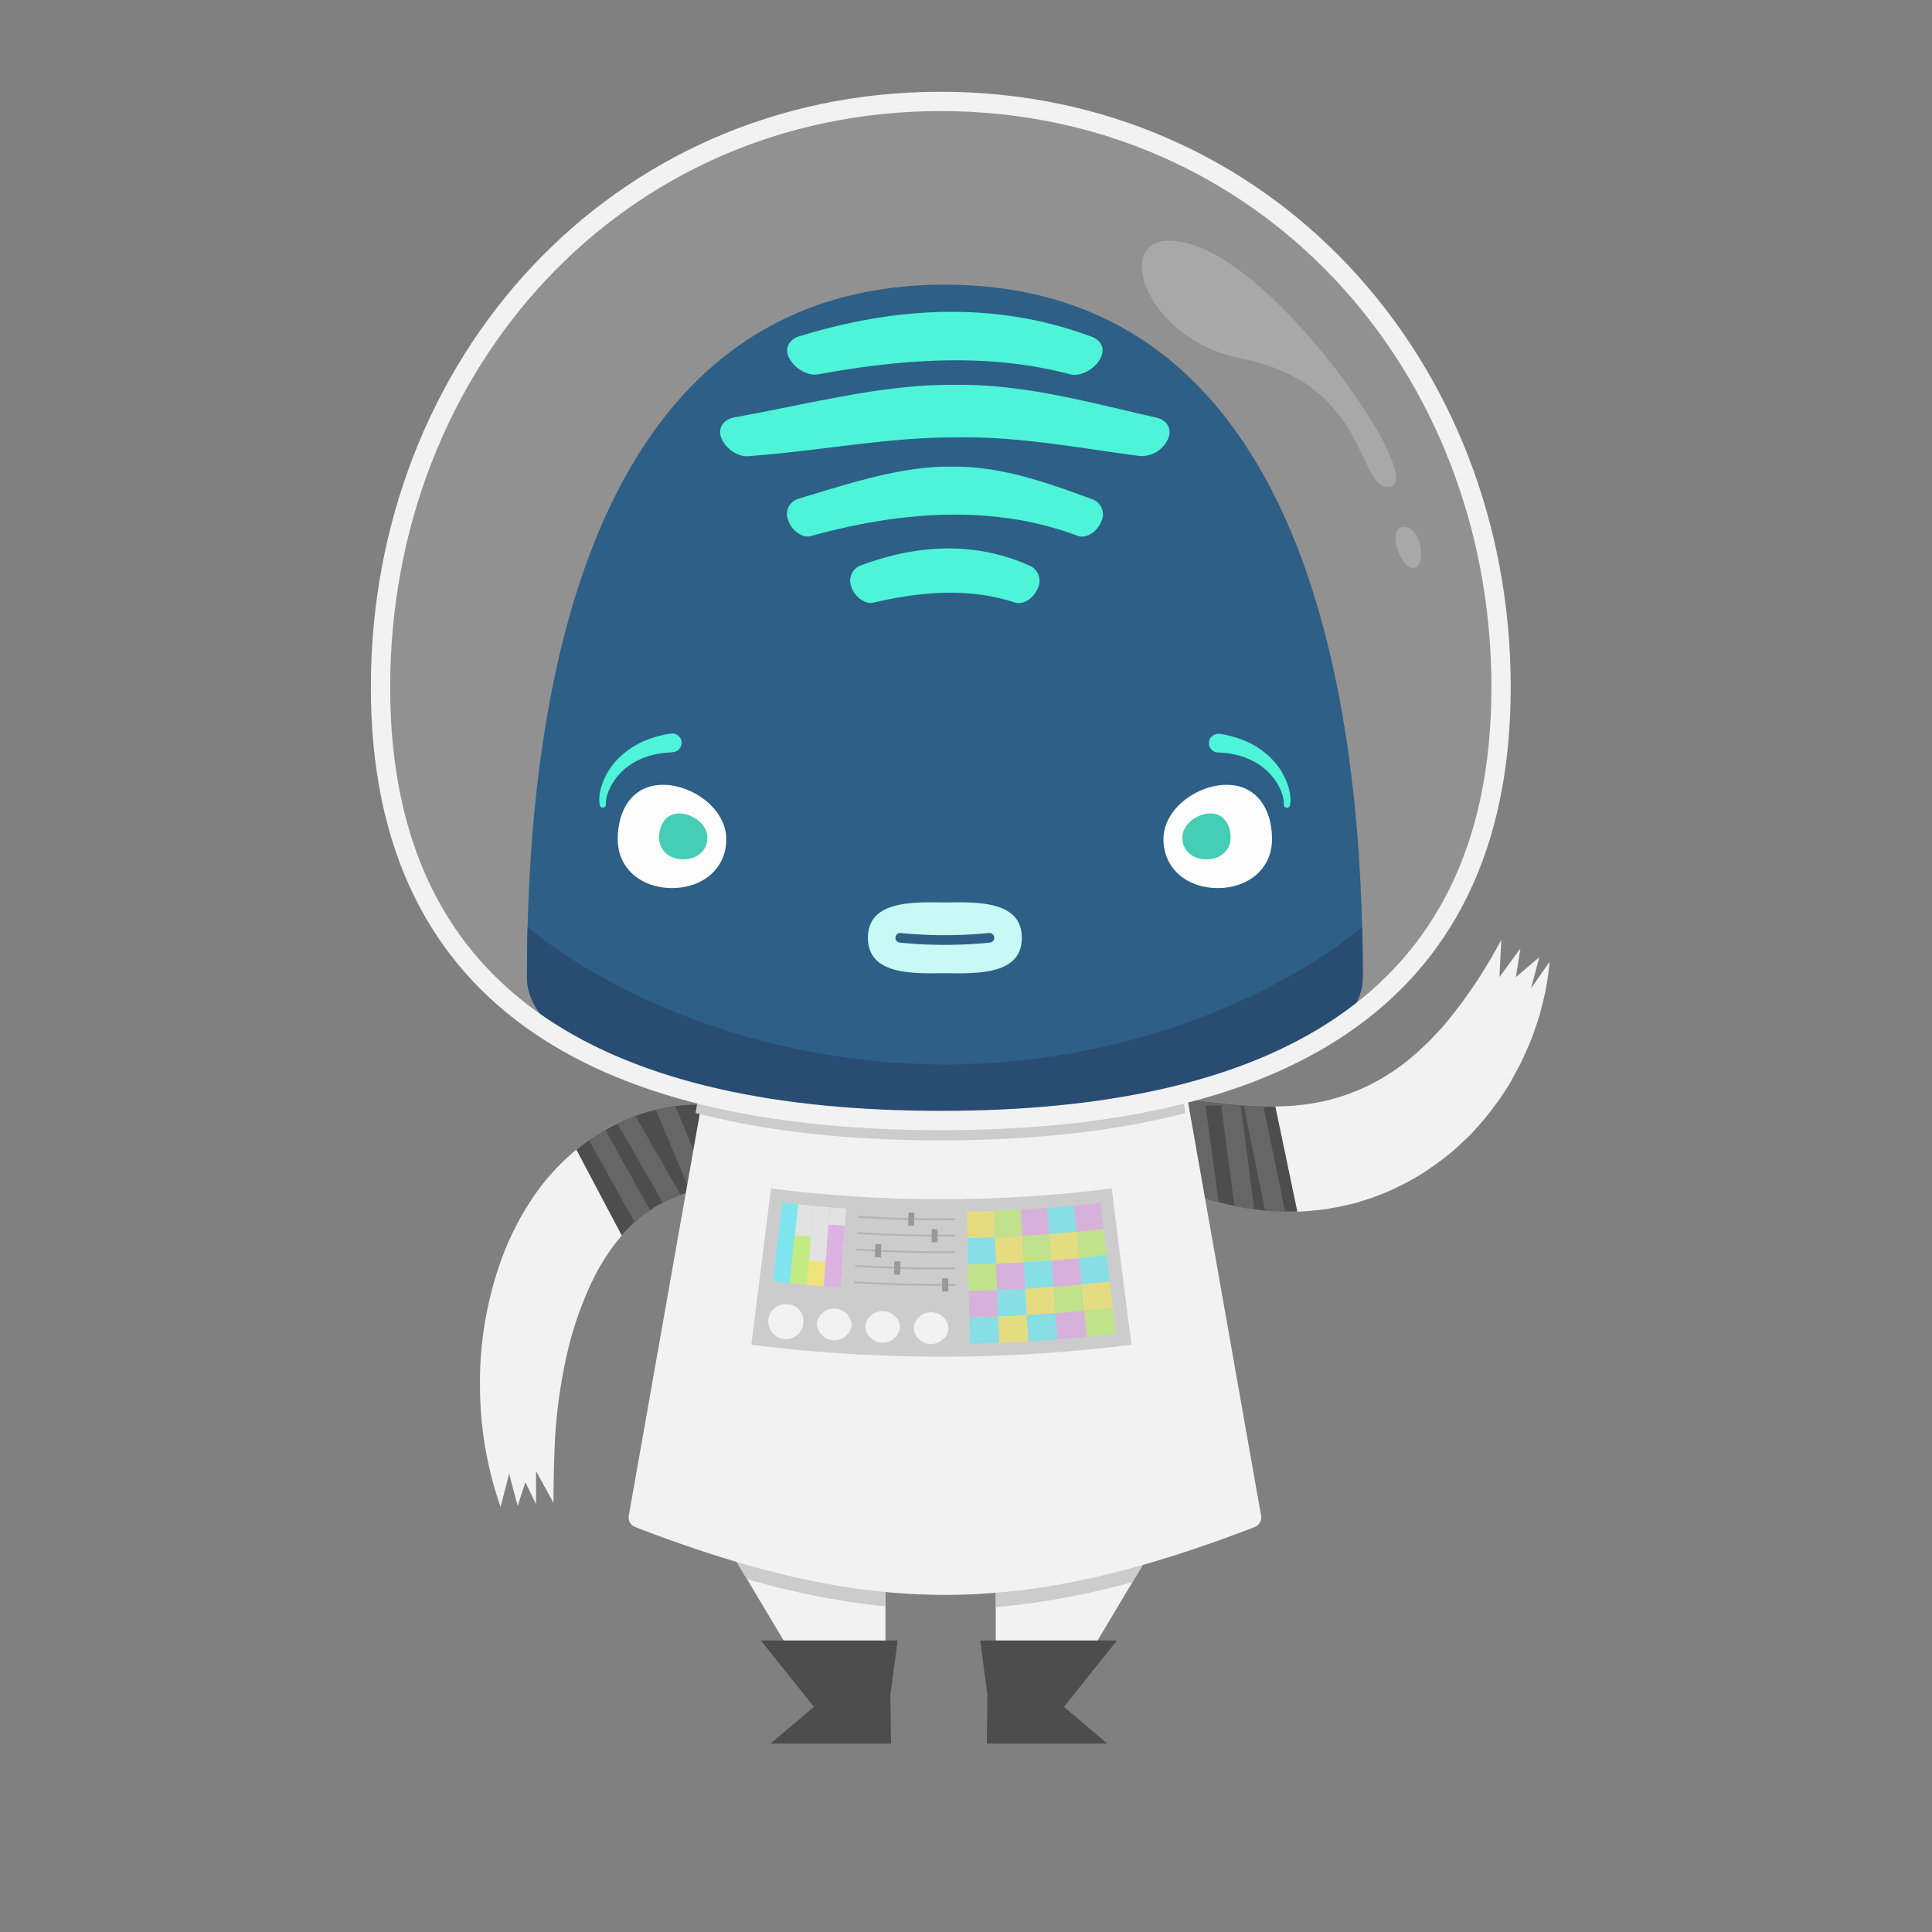 <svg xmlns="http://www.w3.org/2000/svg" xmlns:xlink="http://www.w3.org/1999/xlink" viewBox="0 0 400 400"><rect x="0" y="0" width="400" height="400" fill="#808080" stroke="none"/><defs><style>.cls-1,.cls-19,.cls-21,.cls-8{fill:none;}.cls-2{isolation:isolate;}.cls-3{clip-path:url(#clip-path);}.cls-20,.cls-22,.cls-4{fill:#f2f2f2;}.cls-5{clip-path:url(#clip-path-2);}.cls-6{clip-path:url(#clip-path-3);}.cls-7{fill:#4d4d4d;}.cls-8{stroke:#666;}.cls-19,.cls-21,.cls-8{stroke-miterlimit:10;}.cls-21,.cls-8{stroke-width:4px;}.cls-9{clip-path:url(#clip-path-4);}.cls-10{clip-path:url(#clip-path-5);}.cls-11{fill:#ccc;}.cls-12{clip-path:url(#clip-path-6);}.cls-13{fill:#0b4574;}.cls-14{fill:#062f5d;}.cls-15{fill:#fff;}.cls-16{fill:#27c7aa;}.cls-17{fill:#30f5d2;}.cls-18{fill:#bffaf6;}.cls-19{stroke:#0b4574;stroke-linecap:round;stroke-width:2px;}.cls-20{opacity:0.15;}.cls-21{stroke:#f2f2f2;}.cls-22{opacity:0.24;}.cls-23{opacity:0.27;}.cls-24{opacity:0.4;}.cls-24,.cls-30{mix-blend-mode:multiply;}.cls-25{fill:#fce503;}.cls-26{fill:#a0f51c;}.cls-27{fill:#12ebfc;}.cls-28{fill:#d67ee2;}.cls-29{opacity:0.56;}.cls-30{opacity:0.48;}.cls-31{fill:#b3b3b3;}.cls-32{fill:#999;}</style><clipPath id="clip-path"><polygon class="cls-1" points="310.82 194.54 310.44 202.3 314.78 196.38 313.85 202.3 318.68 198.19 316.98 204.65 320.79 199.17 321.3 213.77 290.81 257.57 264.78 255.43 261.31 226.76 286.36 220.99 310.82 194.54"/></clipPath><clipPath id="clip-path-2"><polygon class="cls-1" points="114.57 311.1 110.98 304.57 110.98 311.43 108.77 306.86 107.18 311.77 105.41 305.11 103.62 312.09 90 274.64 105.27 240.98 127.89 228.7 136.46 261.11 120.19 282.19 114.57 311.1"/></clipPath><clipPath id="clip-path-3"><path class="cls-1" d="M149.34,245.69a30.18,30.18,0,0,0-9.1,1.93,27.18,27.18,0,0,0-7.82,4.58c-4.75,3.93-8.5,9.61-11.13,16a74.3,74.3,0,0,0-3.38,10,103.19,103.19,0,0,0-2.09,10.67c-.53,3.62-.87,7.3-1,11s-.24,7.44-.21,11.18l-10.95,1a75.81,75.81,0,0,1-4.28-24.88,74.82,74.82,0,0,1,4.28-26,58.92,58.92,0,0,1,6.3-12.67,46.83,46.83,0,0,1,10.14-11.11,42,42,0,0,1,13.81-7.14,38,38,0,0,1,14.92-1.33Z"/></clipPath><clipPath id="clip-path-4"><path class="cls-1" d="M240.88,227.52a53.56,53.56,0,0,1,6.63.39l5.69.6a81.84,81.84,0,0,0,10.57.56,47.82,47.82,0,0,0,9.94-1c.8-.18,1.6-.35,2.38-.59l1.17-.34c.39-.11.77-.26,1.16-.39l1.15-.4c.39-.13.76-.3,1.14-.45l1.13-.46c.38-.15.74-.35,1.11-.52a43.89,43.89,0,0,0,8.4-5.27l1.94-1.65c.66-.52,1.23-1.18,1.87-1.75l.94-.89c.3-.3.59-.63.89-.94.59-.64,1.2-1.26,1.78-1.92a100.43,100.43,0,0,0,12.05-17.92l10,4.63a62.25,62.25,0,0,1-.92,6.35c-.24,1-.48,2.08-.76,3.12l-.4,1.57-.51,1.53c-.34,1-.69,2.07-1.08,3.09s-.82,2-1.27,3-.89,2-1.43,3l-1.62,3c-.56,1-1.2,1.94-1.83,2.89-.32.48-.63,1-1,1.43L309,229.57a67.67,67.67,0,0,1-4.6,5.39l-2.64,2.49c-.89.83-1.86,1.6-2.83,2.36s-2,1.46-3,2.18a37.07,37.07,0,0,1-3.19,2c-.55.3-1.08.63-1.65.91l-1.69.84a33.58,33.58,0,0,1-3.47,1.54c-.59.22-1.17.47-1.77.67l-1.8.59c-.6.18-1.19.4-1.8.55l-1.83.43c-1.22.31-2.44.5-3.66.73s-2.44.29-3.66.43-2.41.15-3.62.18-2.39,0-3.56-.06A57.75,57.75,0,0,1,251,248.51a56.94,56.94,0,0,1-5.68-2,24.16,24.16,0,0,1-4.43-2.24Z"/></clipPath><clipPath id="clip-path-5"><path class="cls-1" d="M183.32,318.76V359h-9.54l-24-40.2Z"/></clipPath><clipPath id="clip-path-6"><path class="cls-1" d="M206.16,318.76V359h9.55l24-40.2Z"/></clipPath></defs><title>you</title><g class="cls-2"><g id="Layer_2" data-name="Layer 2"><g class="cls-3"><path class="cls-4" d="M240.88,227.52a53.56,53.56,0,0,1,6.63.39l5.69.6a81.84,81.84,0,0,0,10.57.56,47.82,47.82,0,0,0,9.94-1c.8-.18,1.6-.35,2.38-.59l1.17-.34c.39-.11.77-.26,1.16-.39l1.15-.4c.39-.13.76-.3,1.14-.45l1.13-.46c.38-.15.74-.35,1.11-.52a43.89,43.89,0,0,0,8.4-5.27l1.94-1.65c.66-.52,1.23-1.18,1.87-1.75l.94-.89c.3-.3.59-.63.89-.94.59-.64,1.2-1.26,1.78-1.92a100.43,100.43,0,0,0,12.05-17.92l10,4.63a62.25,62.25,0,0,1-.92,6.35c-.24,1-.48,2.08-.76,3.12l-.4,1.57-.51,1.53c-.34,1-.69,2.07-1.08,3.09s-.82,2-1.27,3-.89,2-1.43,3l-1.62,3c-.56,1-1.2,1.94-1.83,2.89-.32.48-.63,1-1,1.43L309,229.57a67.67,67.67,0,0,1-4.6,5.39l-2.64,2.49c-.89.83-1.86,1.6-2.83,2.36s-2,1.46-3,2.18a37.07,37.07,0,0,1-3.19,2c-.55.3-1.08.63-1.65.91l-1.69.84a33.58,33.58,0,0,1-3.47,1.54c-.59.22-1.17.47-1.77.67l-1.8.59c-.6.18-1.19.4-1.8.55l-1.83.43c-1.22.31-2.44.5-3.66.73s-2.44.29-3.66.43-2.41.15-3.62.18-2.39,0-3.56-.06A57.75,57.75,0,0,1,251,248.51a56.94,56.94,0,0,1-5.68-2,24.16,24.16,0,0,1-4.43-2.24Z"/></g><g class="cls-5"><path class="cls-4" d="M149.34,245.69a30.18,30.18,0,0,0-9.1,1.93,27.18,27.18,0,0,0-7.82,4.58c-4.75,3.93-8.5,9.61-11.13,16a74.3,74.3,0,0,0-3.38,10,103.19,103.19,0,0,0-2.09,10.67c-.53,3.62-.87,7.3-1,11s-.24,7.44-.21,11.18l-10.95,1a75.81,75.81,0,0,1-4.28-24.88,74.82,74.82,0,0,1,4.28-26,58.92,58.92,0,0,1,6.3-12.67,46.83,46.83,0,0,1,10.14-11.11,42,42,0,0,1,13.81-7.14,38,38,0,0,1,14.92-1.33Z"/></g><g class="cls-6"><path class="cls-7" d="M116.75,233.14l14.5,27.43s26-12.66,26.2-13.29,0-23.43,0-23.43Z"/><polyline class="cls-8" points="120.75 229.81 138.48 261.71 143.84 256.47 127.89 228.7 136.46 226.25 147.67 252.9"/></g><g class="cls-9"><polygon class="cls-7" points="263.36 225.78 269.61 255.67 233.63 246.01 234.68 223.85 263.36 225.78"/><polyline class="cls-8" points="259.07 226.68 265.55 258.32 258.44 256.3 254.61 226.89 247.29 226.89 251 253.86"/></g><polygon class="cls-4" points="183.32 318.76 183.32 358.96 173.78 358.96 149.77 318.76 183.32 318.76"/><g class="cls-10"><path class="cls-11" d="M259.92,319.06c-48.73,18.79-79.83,18.79-128.56,0a2.17,2.17,0,0,1-1.15-2.46l17.25-97.67h96.36l17.25,97.67A2.17,2.17,0,0,1,259.92,319.06Z"/></g><polygon class="cls-7" points="185.85 339.65 157.53 339.65 168.51 353.38 159.53 360.99 184.47 360.99 184.35 350.88 185.85 339.65"/><polygon class="cls-4" points="206.16 318.76 206.16 358.96 215.71 358.96 239.71 318.76 206.16 318.76"/><g class="cls-12"><path class="cls-11" d="M259.92,319.06c-48.73,18.79-79.83,18.79-128.56,0a2.17,2.17,0,0,1-1.15-2.46l17.25-97.67h96.36l17.25,97.67A2.17,2.17,0,0,1,259.92,319.06Z"/></g><polygon class="cls-7" points="202.94 339.65 231.25 339.65 220.28 353.38 229.26 360.99 204.31 360.99 204.43 350.88 202.94 339.65"/><path class="cls-4" d="M259.92,316.1c-48.73,18.8-79.83,18.8-128.56,0a2.16,2.16,0,0,1-1.15-2.45L147.46,216h96.36l17.25,97.67A2.16,2.16,0,0,1,259.92,316.1Z"/><path class="cls-11" d="M144,230.44c15.1,3.92,32.23,5.66,50.73,5.66s35.63-1.74,50.73-5.66L242.92,216H146.56Z"/><path class="cls-13" d="M282.15,202.3c0,16.92-38.74,29.69-86.53,29.69S109.1,219.22,109.1,202.3c0-47.78,7.92-143.36,86.52-143.36S282.15,154.52,282.15,202.3Z"/><path class="cls-14" d="M195.62,220.4c-36.23,0-68.09-13.48-86.39-28.44-.09,3.63-.13,7.1-.13,10.34,0,16.92,38.74,29.69,86.52,29.69s86.53-12.77,86.53-29.69c0-3.24,0-6.71-.13-10.34C263.71,206.92,231.86,220.4,195.62,220.4Z"/><path class="cls-15" d="M263.36,173.73c0,6.21-5,10.14-11.24,10.14s-11.24-3.93-11.24-10.14,6.88-11.24,13.09-11.24S263.36,167.52,263.36,173.73Z"/><path class="cls-15" d="M127.89,173.73c0,6.21,5,10.14,11.24,10.14s11.24-3.93,11.24-10.14-6.89-11.24-13.1-11.24S127.89,167.52,127.89,173.73Z"/><path class="cls-16" d="M254.78,173.42c0,2.76-2.23,4.5-5,4.5s-5-1.74-5-4.5,3.06-5,5.81-5S254.78,170.67,254.78,173.42Z"/><path class="cls-16" d="M136.46,173.42c0,2.76,2.23,4.5,5,4.5s5-1.74,5-4.5-3.06-5-5.81-5S136.46,170.67,136.46,173.42Z"/><path class="cls-17" d="M252.53,151.93a21.78,21.78,0,0,1,5.47,1.56,17.25,17.25,0,0,1,4.77,3.12,14.39,14.39,0,0,1,3.31,4.55,12.31,12.31,0,0,1,.52,1.31l.22.67.16.69a7.54,7.54,0,0,1,.1,2.89.65.65,0,0,1-.76.51.64.64,0,0,1-.52-.69v0a6.1,6.1,0,0,0-.39-2.27l-.2-.57-.26-.55a10.9,10.9,0,0,0-.58-1.06,12.48,12.48,0,0,0-3.26-3.49,14.52,14.52,0,0,0-4.24-2.07,18.5,18.5,0,0,0-4.69-.73h-.13a1.94,1.94,0,0,1,.25-3.87A.85.85,0,0,1,252.53,151.93Z"/><path class="cls-17" d="M139.07,155.78a18.5,18.5,0,0,0-4.69.73,14.4,14.4,0,0,0-4.24,2.07,12.48,12.48,0,0,0-3.26,3.49,9.11,9.11,0,0,0-.58,1.06l-.26.55-.21.57a6.09,6.09,0,0,0-.38,2.27v0a.65.65,0,0,1-.6.7.64.64,0,0,1-.68-.52,7.17,7.17,0,0,1,.1-2.89l.16-.69.22-.67a12.31,12.31,0,0,1,.52-1.31,14.39,14.39,0,0,1,3.31-4.55,17.34,17.34,0,0,1,4.76-3.12,21.86,21.86,0,0,1,5.48-1.56,1.94,1.94,0,1,1,.7,3.81l-.21,0Z"/><path class="cls-18" d="M211.56,194.16c0,7.65-9.09,7.43-15.94,7.33-6.85.1-15.93.32-15.93-7.33s9.08-7.43,15.93-7.32C202.47,186.73,211.56,186.52,211.56,194.16Z"/><path class="cls-19" d="M186.39,194.16a91.83,91.83,0,0,0,18.46,0"/><path class="cls-17" d="M153.49,94.3a6.34,6.34,0,0,1-4.17-3.66c-.76-2.08.5-3.85,2.83-4.25,15.78-2.84,31-6.92,45.6-6.7,14.58-.23,28.49,3.84,41.6,6.75,2.28.52,3.38,2.35,2.48,4.43a6.08,6.08,0,0,1-5.71,3.56c-12.06-1.53-25-4.17-38.63-3.86-13.63-.06-27.94,2.82-42.62,3.88A4.64,4.64,0,0,1,153.49,94.3Z"/><path class="cls-17" d="M166.51,111a5.1,5.1,0,0,1-3.3-3.25,3.28,3.28,0,0,1,2-4.46c11-3.32,21.68-6.84,31.86-6.67,10.19-.16,19.91,3.38,29.09,6.74A3.35,3.35,0,0,1,228,108c-.83,2-2.93,3.51-4.72,3-16.44-6.26-35.35-5.59-55.44,0A2.92,2.92,0,0,1,166.51,111Z"/><path class="cls-17" d="M167.64,77.44a6.76,6.76,0,0,1-4.36-3.52c-.92-2.08.28-3.89,2.71-4.44,21.53-6.57,41.59-6.57,59.56.07,2.37.68,3.38,2.55,2.29,4.63S224,78,221.63,77.52c-15.71-4.21-33-3.56-52.31,0A4.78,4.78,0,0,1,167.64,77.44Z"/><path class="cls-17" d="M179.64,124.78a5.09,5.09,0,0,1-3.39-3.32,3.4,3.4,0,0,1,2.21-4.49c12.48-4.59,24.1-4.56,34.54.07a3.44,3.44,0,0,1,1.91,4.66c-.78,2-2.88,3.57-4.72,3.07-8.8-2.92-18.52-2.54-29.35,0A3,3,0,0,1,179.64,124.78Z"/><path class="cls-20" d="M310.78,142.28c0,67-49.06,89.71-116,89.71s-116-22.73-116-89.71S127.76,21,194.74,21,310.78,75.3,310.78,142.28Z"/><path class="cls-21" d="M310.78,142.28c0,67-49.06,89.71-116,89.71s-116-22.73-116-89.71S127.76,21,194.74,21,310.78,75.3,310.78,142.28Z"/><path class="cls-22" d="M247.65,50.94c19,6.67,47.39,48.32,40.26,49.79s-3.82-21.16-31-26.51C235.1,69.94,228.61,44.27,247.65,50.94Z"/><path class="cls-22" d="M290.19,109.11c3.88-.88,5.39,7.68,2.69,8.45S287.13,109.79,290.19,109.11Z"/><path class="cls-11" d="M159.63,246.06a281.28,281.28,0,0,0,70.54,0q2,16.19,4.09,32.35a314.13,314.13,0,0,1-78.71,0Z"/><g class="cls-23"><path class="cls-4" d="M200.25,250.85c1.84,0,3.69-.08,5.53-.15l.21,5.46c-1.88.08-3.76.13-5.64.16C200.32,254.5,200.28,252.68,200.25,250.85Z"/><path class="cls-4" d="M206,256.16q2.82-.11,5.64-.27c.1,1.82.21,3.64.31,5.46q-2.87.18-5.74.28Z"/><path class="cls-4" d="M217.26,255.51c1.87-.14,3.75-.31,5.62-.49.18,1.82.35,3.63.53,5.45q-2.86.27-5.73.5Z"/><path class="cls-4" d="M212.26,266.82c2-.12,3.89-.25,5.84-.4l.42,5.46q-3,.22-6,.4C212.47,270.46,212.36,268.64,212.26,266.82Z"/><path class="cls-4" d="M205.78,250.7c1.85-.07,3.69-.16,5.53-.27.11,1.82.21,3.64.32,5.46q-2.82.17-5.64.27Z"/><path class="cls-4" d="M211.63,255.89c1.87-.11,3.75-.23,5.63-.38l.42,5.46q-2.87.21-5.74.38C211.84,259.53,211.73,257.71,211.63,255.89Z"/><path class="cls-4" d="M222.88,255c1.87-.18,3.75-.38,5.62-.6l.63,5.43c-1.9.23-3.81.43-5.72.62C223.23,258.65,223.06,256.84,222.88,255Z"/><path class="cls-4" d="M200.46,261.8c1.91,0,3.83-.1,5.74-.17l.21,5.47q-2.92.11-5.85.17C200.52,265.44,200.49,263.62,200.46,261.8Z"/><path class="cls-4" d="M218.1,266.42c2-.15,3.89-.32,5.84-.51.17,1.82.35,3.63.53,5.45q-3,.28-5.95.52Z"/><path class="cls-4" d="M224.47,271.36c2-.19,3.95-.41,5.93-.64q.32,2.73.64,5.44c-2,.23-4,.45-6,.64C224.82,275,224.64,273.17,224.47,271.36Z"/><path class="cls-4" d="M223.94,265.91c1.94-.19,3.88-.39,5.83-.62l.63,5.43c-2,.23-4,.45-5.93.64C224.29,269.54,224.11,267.73,223.94,265.91Z"/><path class="cls-4" d="M206.62,272.57q3-.12,5.95-.29c.11,1.82.22,3.64.32,5.46q-3,.18-6.06.29Z"/><path class="cls-4" d="M216.83,250.06l5.52-.48c.18,1.81.35,3.63.53,5.44-1.87.18-3.75.35-5.62.49C217.12,253.69,217,251.87,216.83,250.06Z"/><path class="cls-4" d="M200.35,256.32c1.88,0,3.76-.08,5.64-.16l.21,5.47c-1.91.07-3.83.13-5.74.17C200.42,260,200.39,258.15,200.35,256.32Z"/><path class="cls-4" d="M211.94,261.35q2.88-.17,5.74-.38l.42,5.45c-1.95.15-3.89.28-5.84.4C212.15,265,212.05,263.18,211.94,261.35Z"/><path class="cls-4" d="M223.41,260.47c1.91-.19,3.82-.39,5.72-.62q.31,2.73.64,5.44c-2,.23-3.89.43-5.83.62C223.76,264.1,223.59,262.28,223.41,260.47Z"/><path class="cls-4" d="M206.41,267.1q2.93-.12,5.85-.28c.1,1.82.21,3.64.31,5.46q-3,.17-5.95.29Z"/><path class="cls-4" d="M200.66,272.74c2,0,4-.1,6-.17l.21,5.46q-3,.12-6.06.18C200.73,276.38,200.7,274.56,200.66,272.74Z"/><path class="cls-4" d="M212.57,272.28q3-.18,6-.4c.14,1.82.29,3.63.43,5.45q-3,.24-6.06.41C212.79,275.92,212.68,274.1,212.57,272.28Z"/><path class="cls-4" d="M211.31,250.43c1.84-.11,3.68-.23,5.52-.37.14,1.81.29,3.63.43,5.45-1.88.15-3.76.27-5.63.38C211.52,254.07,211.42,252.25,211.31,250.43Z"/><path class="cls-4" d="M222.35,249.58q2.76-.27,5.51-.59.31,2.72.64,5.43c-1.87.22-3.75.42-5.62.6C222.7,253.21,222.53,251.39,222.35,249.58Z"/><path class="cls-4" d="M217.68,261q2.87-.23,5.73-.5c.18,1.81.35,3.63.53,5.44-1.95.19-3.89.36-5.84.51Z"/><path class="cls-4" d="M200.56,267.27q2.92-.06,5.85-.17l.21,5.47c-2,.07-4,.13-6,.17C200.63,270.91,200.59,269.09,200.56,267.27Z"/><path class="cls-4" d="M206.2,261.63q2.88-.11,5.74-.28c.11,1.83.21,3.65.32,5.47q-2.92.17-5.85.28Z"/><path class="cls-4" d="M218.52,271.88q3-.24,5.95-.52c.17,1.81.35,3.63.53,5.44q-3,.3-6.05.53C218.81,275.51,218.66,273.7,218.52,271.88Z"/></g><g class="cls-24"><path class="cls-25" d="M200.25,250.85c1.84,0,3.69-.08,5.53-.15l.21,5.46c-1.88.08-3.76.13-5.64.16C200.32,254.5,200.28,252.68,200.25,250.85Z"/><path class="cls-25" d="M206,256.16q2.82-.11,5.64-.27c.1,1.82.21,3.64.31,5.46q-2.87.18-5.74.28Z"/><path class="cls-25" d="M217.26,255.51c1.87-.14,3.75-.31,5.62-.49.18,1.82.35,3.63.53,5.45q-2.86.27-5.73.5Z"/><path class="cls-25" d="M212.26,266.82c2-.12,3.89-.25,5.84-.4l.42,5.46q-3,.22-6,.4C212.47,270.46,212.36,268.64,212.26,266.82Z"/><path class="cls-26" d="M205.78,250.7c1.85-.07,3.69-.16,5.53-.27.11,1.82.21,3.64.32,5.46q-2.82.17-5.64.27Z"/><path class="cls-26" d="M211.63,255.89c1.87-.11,3.75-.23,5.63-.38l.42,5.46q-2.87.21-5.74.38C211.84,259.53,211.73,257.71,211.63,255.89Z"/><path class="cls-26" d="M222.88,255c1.87-.18,3.75-.38,5.62-.6l.63,5.43c-1.9.23-3.81.43-5.72.62C223.23,258.65,223.06,256.84,222.88,255Z"/><path class="cls-26" d="M200.46,261.8c1.91,0,3.83-.1,5.74-.17l.21,5.47q-2.92.11-5.85.17C200.52,265.44,200.49,263.62,200.46,261.8Z"/><path class="cls-26" d="M218.1,266.42c2-.15,3.89-.32,5.84-.51.17,1.82.35,3.63.53,5.45q-3,.28-5.95.52Z"/><path class="cls-26" d="M224.47,271.36c2-.19,3.95-.41,5.93-.64q.32,2.73.64,5.44c-2,.23-4,.45-6,.64C224.82,275,224.64,273.17,224.47,271.36Z"/><path class="cls-25" d="M223.94,265.91c1.94-.19,3.88-.39,5.83-.62l.63,5.43c-2,.23-4,.45-5.93.64C224.29,269.54,224.11,267.73,223.94,265.91Z"/><path class="cls-25" d="M206.62,272.57q3-.12,5.95-.29c.11,1.82.22,3.64.32,5.46q-3,.18-6.06.29Z"/><path class="cls-27" d="M216.83,250.06l5.52-.48c.18,1.81.35,3.63.53,5.44-1.87.18-3.75.35-5.62.49C217.12,253.69,217,251.87,216.83,250.06Z"/><path class="cls-27" d="M200.35,256.32c1.88,0,3.76-.08,5.64-.16l.21,5.47c-1.91.07-3.83.13-5.74.17C200.42,260,200.39,258.15,200.35,256.32Z"/><path class="cls-27" d="M211.94,261.35q2.88-.17,5.74-.38l.42,5.45c-1.95.15-3.89.28-5.84.4C212.15,265,212.05,263.18,211.94,261.35Z"/><path class="cls-27" d="M223.41,260.47c1.91-.19,3.82-.39,5.72-.62q.31,2.73.64,5.44c-2,.23-3.89.43-5.83.62C223.76,264.1,223.59,262.28,223.41,260.47Z"/><path class="cls-27" d="M206.41,267.1q2.93-.12,5.85-.28c.1,1.82.21,3.64.31,5.46q-3,.17-5.95.29Z"/><path class="cls-27" d="M200.66,272.74c2,0,4-.1,6-.17l.21,5.46q-3,.12-6.06.18C200.73,276.38,200.7,274.56,200.66,272.74Z"/><path class="cls-27" d="M212.57,272.28q3-.18,6-.4c.14,1.82.29,3.63.43,5.45q-3,.24-6.06.41C212.79,275.92,212.68,274.1,212.57,272.28Z"/><path class="cls-28" d="M211.31,250.43c1.84-.11,3.68-.23,5.52-.37.14,1.81.29,3.63.43,5.45-1.88.15-3.76.27-5.63.38C211.52,254.07,211.42,252.25,211.31,250.43Z"/><path class="cls-28" d="M222.35,249.58q2.76-.27,5.51-.59.31,2.72.64,5.43c-1.87.22-3.75.42-5.62.6C222.7,253.21,222.53,251.39,222.35,249.58Z"/><path class="cls-28" d="M217.68,261q2.87-.23,5.73-.5c.18,1.81.35,3.63.53,5.44-1.95.19-3.89.36-5.84.51Z"/><path class="cls-28" d="M200.56,267.27q2.92-.06,5.85-.17l.21,5.47c-2,.07-4,.13-6,.17C200.63,270.91,200.59,269.09,200.56,267.27Z"/><path class="cls-28" d="M206.2,261.63q2.88-.11,5.74-.28c.11,1.83.21,3.65.32,5.47q-2.92.17-5.85.28Z"/><path class="cls-28" d="M218.52,271.88q3-.24,5.95-.52c.17,1.81.35,3.63.53,5.44q-3,.3-6.05.53C218.81,275.51,218.66,273.7,218.52,271.88Z"/></g><path class="cls-4" d="M196.37,275a3.62,3.62,0,0,1-7.21-.05,3.62,3.62,0,0,1,7.21.05Z"/><path class="cls-4" d="M186.34,274.86a3.62,3.62,0,0,1-7.2-.29,3.62,3.62,0,0,1,7.2.29Z"/><path class="cls-4" d="M176.33,274.42a3.62,3.62,0,0,1-7.2-.52,3.63,3.63,0,0,1,7.2.52Z"/><path class="cls-4" d="M166.33,273.65a3.63,3.63,0,1,1-3.25-3.63A3.46,3.46,0,0,1,166.33,273.65Z"/><g class="cls-29"><path class="cls-4" d="M163.54,265.68c-1.17-.12-2.34-.25-3.5-.39q.94-8.16,1.9-16.3l3.31.36Z"/><path class="cls-4" d="M167,266c-1.17-.1-2.34-.22-3.5-.34l1.71-16.33c1.1.12,2.21.23,3.31.33Q167.8,257.86,167,266Z"/><path class="cls-4" d="M170.54,266.33,167,266q.77-8.16,1.52-16.34l3.31.29Q171.21,258.15,170.54,266.33Z"/><path class="cls-4" d="M174.05,266.59l-3.51-.26q.68-8.18,1.33-16.36l3.32.25Z"/></g><g class="cls-30"><path class="cls-27" d="M163.54,265.68c-1.17-.12-2.34-.25-3.5-.39q.94-8.16,1.9-16.3l3.31.36Z"/><path class="cls-26" d="M167,266c-1.17-.1-2.34-.22-3.5-.34q.51-5,1-9.94l3.38.34C167.66,259.39,167.35,262.71,167,266Z"/><path class="cls-25" d="M170.54,266.33,167,266c.15-1.65.31-3.31.46-5l3.45.3C170.81,263,170.68,264.67,170.54,266.33Z"/><path class="cls-28" d="M174.05,266.59l-3.51-.26q.53-6.39,1-12.79l3.36.26Q174.49,260.19,174.05,266.59Z"/></g><path class="cls-31" d="M197.65,252.64q-10,.11-20-.5l0-.39q10,.6,20,.51Z"/><path class="cls-32" d="M189.26,253.78l-1.22,0c0-.91,0-1.82.07-2.73l1.21,0Z"/><path class="cls-31" d="M197.68,256q-10.11.09-20.21-.52c0-.12,0-.25,0-.38q10.09.62,20.19.51Z"/><path class="cls-32" d="M194.12,257.22h-1.23c0-.91,0-1.83,0-2.74h1.23Z"/><path class="cls-31" d="M197.72,259.43q-10.23.09-20.45-.52l0-.38q10.2.62,20.42.52Z"/><path class="cls-32" d="M182.37,260.35l-1.25-.06c0-.91.08-1.82.13-2.73l1.23.06C182.45,258.53,182.41,259.44,182.37,260.35Z"/><path class="cls-31" d="M197.75,262.82q-10.35.1-20.69-.52l0-.39c6.88.42,13.78.59,20.66.53Z"/><path class="cls-32" d="M186.36,263.89l-1.27,0,.09-2.73,1.26,0C186.41,262.07,186.39,263,186.36,263.89Z"/><path class="cls-31" d="M197.78,266.21q-10.47.1-20.92-.53l0-.38q10.44.63,20.9.53Z"/><path class="cls-32" d="M196.33,267.4h-1.28v-2.73h1.27C196.32,265.58,196.33,266.49,196.33,267.4Z"/></g></g></svg>
